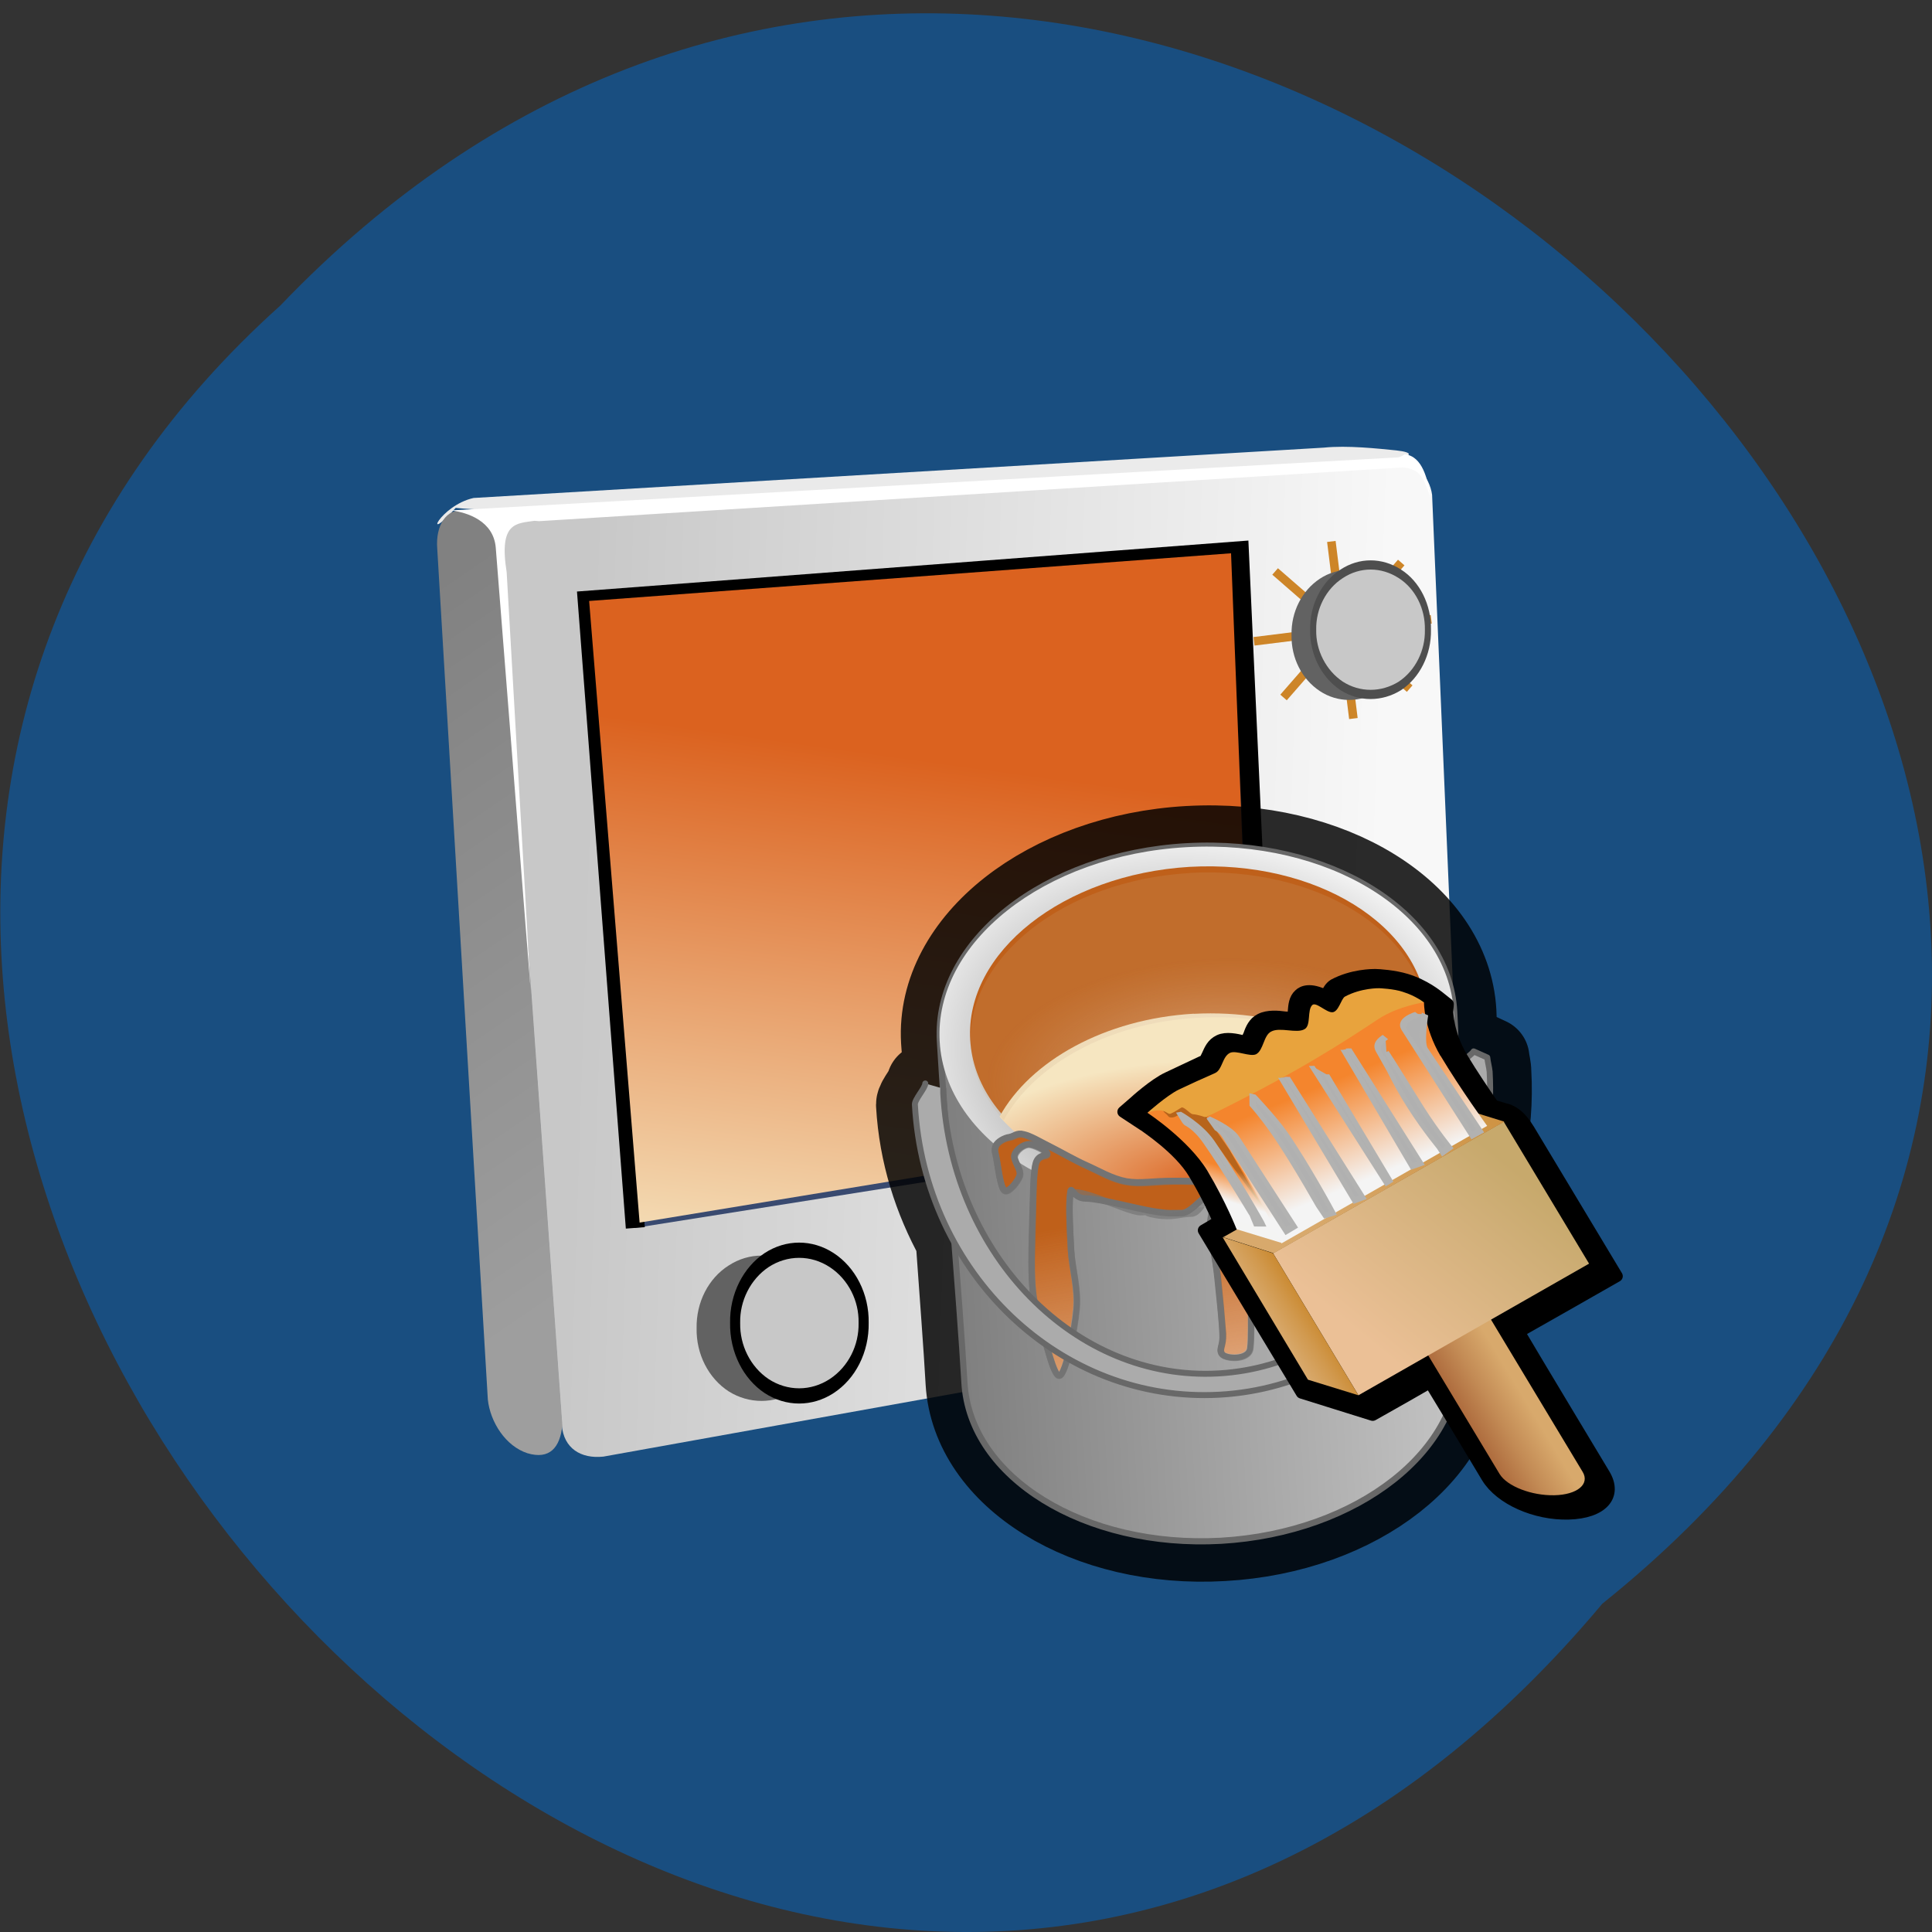 <svg xmlns="http://www.w3.org/2000/svg" xmlns:xlink="http://www.w3.org/1999/xlink" viewBox="0 0 16 16"><rect x="0" y="0" width="16" height="16" fill="#333333" stroke="none"/><defs><g id="9" clip-path="url(#8)"><path d="m 95.87 121.93 c -14.172 0.8 -25.24 9.504 -24.671 19.431 c 0.094 1.176 0.235 3.293 0.33 4.752 c 0.047 0.423 0.094 0.894 0.094 1.27 c 0 -0.235 -0.094 -0.47 -0.094 -0.753 c 0 -0.188 0 -0.329 0 -0.518 l -1.789 -0.47 c 0 0.47 -1.036 1.6 -1.036 2.07 c 0.282 4.94 1.742 9.457 3.955 13.456 c 0.377 5.317 0.8 10.821 0.989 14.256 c 0.565 9.504 12.05 16.608 25.659 15.808 c 13.607 -0.753 24.2 -9.08 23.682 -18.631 c -0.188 -2.917 -0.141 -7.763 -0.141 -12.374 c 2.26 -4.705 3.531 -10.07 3.202 -15.761 c 0 -0.518 -0.141 -0.941 -0.188 -1.411 l -1.412 -0.659 c 0 0.188 -1.318 1.129 -1.318 1.317 c 0.141 2.399 -0.047 4.799 -0.424 7.06 c 0 -4.517 0 -9.269 -0.141 -12.327 c -0.565 -9.927 -12.524 -17.314 -26.695 -16.514" transform="matrix(0.083 0 0 0.083 1.886 -3.112)" fill="url(#7)" fill-rule="evenodd" stroke="#000" stroke-linejoin="round" stroke-linecap="round" stroke-width="8.04"/></g><g id="H" clip-path="url(#G)"><path d="m 78.02 151.01 c -0.424 0.047 -1.224 0.423 -1.365 0.894 c -0.188 0.47 -0.094 0.47 0.047 1.223 c 0.141 0.753 0.424 2.917 0.8 3.199 c 0.377 0.282 1.365 -0.894 1.554 -1.506 c 0.141 -0.565 -0.659 -1.459 -0.518 -1.976 c 0.141 -0.518 0.8 -1.082 1.365 -1.129 c 0.518 0 1.742 0.612 1.883 0.941 c 0.094 0.329 -0.942 -0.047 -1.177 1.082 c -0.235 1.082 -0.235 3.482 -0.282 5.505 c -0.047 2.023 -0.188 4.799 -0.047 6.493 c 0.141 1.741 0.377 2.352 0.847 3.858 c 0.424 1.506 1.318 5.411 1.883 5.175 c 0.612 -0.235 1.507 -4.517 1.695 -6.634 c 0.188 -2.07 -0.424 -3.952 -0.565 -5.881 c -0.094 -1.882 -0.235 -4.187 -0.094 -5.458 c 0.141 -1.27 5.65 1.647 7.02 1.647 c 1.365 -0.047 -0.094 0 1.554 0.282 c 1.695 0.282 2.495 -0.141 3.531 -0.141 c 0.989 0 1.648 -2.399 2.166 -1.788 c 0.518 0.565 -0.33 1.694 -0.235 3.058 c 0.047 1.364 0.471 3.246 0.706 5.03 c 0.188 1.788 0.424 4.423 0.518 5.693 c 0.047 1.27 -0.424 1.506 -0.094 2.023 c 0.33 0.518 2.684 0.659 2.825 -0.565 c 0.141 -1.223 0.047 -2.541 0.094 -4.893 c 0.094 -2.352 0.235 -3.246 0.188 -4.47 c -0.094 -1.223 0.141 -2.823 -0.235 -4.046 c -0.377 -1.27 -0.8 -1.741 -1.177 -2.588 c -0.377 -0.847 0.565 -1.27 -0.235 -0.8 c -0.8 0.423 -4.143 0.094 -6.309 0.141 c -2.166 0.047 -3.249 0.329 -4.708 0.047 c -1.412 -0.235 -2.684 -1.035 -3.955 -1.6 c -1.224 -0.565 -2.495 -1.317 -3.531 -1.835 c -1.083 -0.518 -2.072 -1.082 -2.731 -1.27 c -0.706 -0.141 -0.989 0.235 -1.412 0.282" transform="matrix(0.083 0 0 0.083 1.886 -3.112)" fill="url(#F)" fill-rule="evenodd" stroke="#737373" stroke-width="0.643"/></g><clipPath id="G"><path d="M 0,0 H16 V16 H0 z"/></clipPath><clipPath id="8"><path d="M 0,0 H16 V16 H0 z"/></clipPath><filter id="5" filterUnits="objectBoundingBox" x="0" y="0" width="16" height="16"><feColorMatrix type="matrix" in="SourceGraphic" values="0 0 0 0 1 0 0 0 0 1 0 0 0 0 1 0 0 0 1 0"/></filter><linearGradient id="I" gradientUnits="userSpaceOnUse" x1="26.16" x2="41.03" gradientTransform="matrix(-0.046 0.001 0.026 0.043 11.691 8.02)"><stop stop-color="#d8a96c"/><stop offset="0.449" stop-color="#c38b55"/><stop offset="1" stop-color="#a66035"/></linearGradient><linearGradient id="F" gradientUnits="userSpaceOnUse" x1="94.71" y1="175.84" x2="91.67" y2="158.53"><stop stop-color="#f4d0b5"/><stop offset="1" stop-color="#f4d0b5" stop-opacity="0"/></linearGradient><linearGradient id="N" gradientUnits="userSpaceOnUse" x1="12.93" y1="16.199" x2="9.967" y2="14.193" gradientTransform="matrix(0.068 -0.106 -0.251 -0.162 13.403 13.684)" xlink:href="#M"/><linearGradient id="J" gradientUnits="userSpaceOnUse" x1="46.987" y1="72.13" x2="-0.602" y2="45.27" gradientTransform="matrix(-0.046 0.001 0.026 0.043 11.691 8.02)"><stop stop-color="#ebc096"/><stop offset="0.742" stop-color="#d0af78"/><stop offset="1" stop-color="#c7a96c"/></linearGradient><linearGradient id="M" gradientUnits="userSpaceOnUse" x1="12.57" y1="25.578" x2="6.889" y2="18.464" gradientTransform="matrix(0.114 -0.175 -0.151 -0.098 13.403 13.684)"><stop stop-color="#f4852d"/><stop offset="0.5" stop-color="#f4f4f4"/><stop offset="1" stop-color="#f4f4f3"/></linearGradient><linearGradient id="K" gradientUnits="userSpaceOnUse" x1="45.583" y1="47.934" x2="-33.21" y2="44.35" gradientTransform="matrix(-0.046 0.001 0.026 0.043 11.691 8.02)"><stop stop-color="#d8a96c"/><stop offset="0.444" stop-color="#d1994e"/><stop offset="1" stop-color="#c78222"/></linearGradient><linearGradient id="L" gradientUnits="userSpaceOnUse" x1="62.7" y1="72.978" x2="52.31" y2="72.51" gradientTransform="matrix(-0.046 0.001 0.026 0.043 11.691 8.02)" xlink:href="#K"/><linearGradient id="O" gradientUnits="userSpaceOnUse" x1="56.26" y1="40.993" x2="52.828" y2="37.565" gradientTransform="matrix(-0.046 0.001 0.026 0.043 11.691 8.02)"><stop stop-color="#f4ffe0" stop-opacity="0.4"/><stop offset="0.161" stop-color="#dfe3c1" stop-opacity="0.4"/><stop offset="0.514" stop-color="#ab9c73" stop-opacity="0.4"/><stop offset="1" stop-color="#5c3100" stop-opacity="0.4"/></linearGradient><linearGradient id="3" gradientUnits="userSpaceOnUse" x1="37.939" y1="27.504" x2="31.629" y2="86.2"><stop stop-color="#000"/><stop offset="1" stop-color="#394a70"/></linearGradient><linearGradient id="1" gradientUnits="userSpaceOnUse" x1="70.27" y1="19.481" x2="-21.12" y2="9.867" gradientTransform="matrix(0.083 0 0 0.083 5.672 2.771)"><stop stop-color="#ebebeb"/><stop offset="1" stop-color="#eaeaea"/></linearGradient><linearGradient id="2" gradientUnits="userSpaceOnUse" x1="-1.744" y1="89.41" x2="-39.36" y2="34.36" gradientTransform="matrix(0.083 0 0 0.083 5.672 2.771)"><stop stop-color="#9e9e9e"/><stop offset="1" stop-color="#818181"/></linearGradient><linearGradient id="7" gradientUnits="userSpaceOnUse" x1="72.47" y1="161.52" x2="124.43" y2="158.57"><stop stop-color="#7f7f7f"/><stop offset="1" stop-color="#c7c7c7"/></linearGradient><linearGradient id="4" gradientUnits="userSpaceOnUse" x1="31.07" y1="43.42" x2="23.58" y2="97.69" gradientTransform="matrix(0.083 0 0 0.083 5.672 2.771)"><stop stop-color="#db621f"/><stop offset="1" stop-color="#f6e6c1"/></linearGradient><linearGradient id="0" gradientUnits="userSpaceOnUse" x1="69.12" y1="63.55" x2="-10.693" y2="60.925" gradientTransform="matrix(0.083 0 0 0.083 5.672 2.771)"><stop stop-color="#f8f8f8"/><stop offset="1" stop-color="#c8c8c8"/></linearGradient><linearGradient id="A" gradientUnits="userSpaceOnUse" x1="72.32" y1="161.5" x2="124.27" y2="158.55" xlink:href="#7"/><mask id="E"><g filter="url(#5)"><path fill-opacity="0.651" d="M 0,0 H16 V16 H0 z"/></g></mask><mask id="6"><g filter="url(#5)"><path fill-opacity="0.831" d="M 0,0 H16 V16 H0 z"/></g></mask><radialGradient id="C" gradientUnits="userSpaceOnUse" cx="-6.02" cy="173.23" r="31.05" gradientTransform="matrix(0.075 -0.002 0.001 0.033 10.297 4.072)" xlink:href="#4"/><radialGradient id="D" gradientUnits="userSpaceOnUse" cx="-6.323" cy="138.19" r="35.516" gradientTransform="matrix(0.053 -0.003 0.002 0.027 10.111 5.148)"><stop stop-color="#fdede2" stop-opacity="0.502"/><stop offset="1" stop-color="#c9a981" stop-opacity="0.169"/></radialGradient><radialGradient id="B" gradientUnits="userSpaceOnUse" cx="-7.901" cy="97.82" r="34.13" gradientTransform="matrix(0.078 0.012 -0.009 0.059 11.465 3.15)"><stop stop-color="#626262"/><stop offset="1" stop-color="#fff"/></radialGradient></defs><path d="m 13.27 13.281 c 8.117 -6.508 -3.766 -18.254 -10.949 -10.75 c -7.199 6.461 4.04 18.996 10.949 10.75" fill="#194e80"/><path d="m 5.191 12.363 c -0.125 -0.047 -0.211 -0.082 -0.211 -0.082 c 0 0 0.086 0.035 0.211 0.082" fill="#fff"/><path d="m 11.516 3.801 c 0.191 -0.02 0.324 0.145 0.344 0.297 l 0.27 6.359 c 0.016 0.188 -0.152 0.355 -0.305 0.379 l -6.828 1.227 c -0.188 0.02 -0.328 -0.07 -0.344 -0.258 l -0.516 -7.207 c -0.02 -0.191 0.109 -0.328 0.297 -0.344" fill="url(#0)"/><path d="m 10.965 3.707 c 0.191 -0.02 0.449 0.008 0.598 0.023 c 0.148 0.016 0.145 0.051 -0.047 0.07 l -7.078 0.414 c -0.188 0.02 -0.516 0.008 -0.664 -0.008 c -0.285 0.32 -0.133 -0.02 0.148 -0.082" fill="url(#1)"/><path d="m 4.04 11.59 c 0.02 0.188 0.148 0.387 0.328 0.445 c 0.184 0.055 0.27 -0.047 0.289 -0.23 l -0.516 -7.207 c -0.02 -0.191 -0.152 -0.355 -0.301 -0.371 c -0.145 -0.016 -0.234 0.125 -0.219 0.316" fill="url(#2)"/><path d="m 4.426 4.313 c -0.148 0.023 -0.297 0.008 -0.23 0.426 l 0.199 3.465 l -0.289 -3.664 c -0.016 -0.227 -0.238 -0.297 -0.371 -0.313 l 7.82 -0.438 c 0.039 0.004 0.078 -0.027 0.078 -0.027 c 0.148 0.016 0.191 0.207 0.215 0.359 c -0.059 -0.156 -0.078 -0.234 -0.227 -0.25 l -7.156 0.445" fill="#fff"/><path d="m 57.958 79.16 l -2.637 -57.59 l -65.07 4.94 l 4.802 62.62" transform="matrix(0.083 0 0 0.083 5.672 2.771)" fill="url(#3)" stroke="#000" stroke-width="1.898"/><g fill-rule="evenodd"><path d="m 10.379 9.289 l -0.184 -4.707 l -5.316 0.395 l 0.418 5.148" fill="url(#4)"/><path d="m 6.844 11 c 0.004 0.215 -0.098 0.414 -0.266 0.523 c -0.168 0.105 -0.375 0.105 -0.543 0 c -0.168 -0.109 -0.27 -0.309 -0.266 -0.523 c -0.004 -0.215 0.098 -0.414 0.266 -0.52 c 0.168 -0.109 0.375 -0.109 0.543 0 c 0.168 0.105 0.27 0.305 0.266 0.52" fill="#626262"/><path d="m 52.55 100.64 c 0.071 2.588 -1.766 4.987 -4.802 6.305 c -3.037 1.317 -6.78 1.317 -9.816 0 c -2.966 -1.317 -4.802 -3.717 -4.732 -6.305 c -0.071 -2.541 1.766 -4.94 4.732 -6.257 c 3.037 -1.317 6.78 -1.317 9.816 0 c 3.037 1.317 4.873 3.717 4.802 6.257" transform="matrix(0.055 0 0 0.083 4.262 2.602)" fill="#c8c8c8" stroke="#000" stroke-linejoin="round" stroke-linecap="round" stroke-width="1.519"/></g><g fill="none" stroke="#cd8528" transform="matrix(0.071 0 0 0.071 -0.352 1.573)"><path d="m 160.25 41 l 2.57 20.658"/><path d="m 171.9 50.08 l -20.673 2.569"/><path d="m 153.69 44.502 l 15.696 13.663"/><path d="m 168.4 43.46 l -13.727 15.74"/></g><g fill-rule="evenodd"><path d="m 11.648 5.258 c 0.004 0.191 -0.086 0.367 -0.234 0.465 c -0.148 0.098 -0.336 0.098 -0.484 0 c -0.148 -0.098 -0.238 -0.273 -0.234 -0.465 c -0.004 -0.191 0.086 -0.367 0.234 -0.465 c 0.148 -0.098 0.336 -0.098 0.484 0 c 0.148 0.098 0.238 0.273 0.234 0.465" fill="#626262"/><path d="m 52.54 100.68 c 0.079 2.532 -1.742 4.958 -4.75 6.276 c -3.087 1.266 -6.808 1.266 -9.817 0 c -3.01 -1.319 -4.908 -3.745 -4.829 -6.276 c -0.079 -2.584 1.821 -5.01 4.829 -6.276 c 3.01 -1.319 6.729 -1.319 9.817 0 c 3.01 1.266 4.829 3.692 4.75 6.276" transform="matrix(0.049 0 0 0.074 9.251 -2.234)" fill="#c8c8c8" stroke="#4e4e4e" stroke-linejoin="round" stroke-linecap="round" stroke-width="1.029"/></g><g fill="none" stroke="#cd8528" transform="matrix(0.071 0 0 0.071 -0.227 5.668)"><path d="m 160.25 40.986 l 2.57 20.713"/><path d="m 171.9 50.06 l -20.673 2.569"/><path d="m 153.69 44.48 l 15.696 13.717"/><path d="m 168.4 43.5 l -13.672 15.685"/></g><g fill-rule="evenodd"><path d="m 11.773 9.352 c 0.004 0.191 -0.086 0.371 -0.234 0.465 c -0.148 0.098 -0.336 0.098 -0.484 0 c -0.148 -0.094 -0.238 -0.273 -0.234 -0.465 c -0.004 -0.188 0.086 -0.367 0.234 -0.465 c 0.148 -0.094 0.336 -0.094 0.484 0 c 0.148 0.098 0.238 0.277 0.234 0.465" fill="#626262"/><path d="m 52.54 100.66 c 0.079 2.584 -1.742 4.958 -4.75 6.276 c -3.087 1.319 -6.808 1.319 -9.817 0 c -3.01 -1.319 -4.908 -3.692 -4.829 -6.276 c -0.079 -2.584 1.821 -4.958 4.829 -6.276 c 3.01 -1.319 6.729 -1.319 9.817 0 c 3.01 1.319 4.829 3.692 4.75 6.276" transform="matrix(0.049 0 0 0.074 9.376 1.861)" fill="#c8c8c8" stroke="#4e4e4e" stroke-linejoin="round" stroke-linecap="round" stroke-width="1.029"/></g><use xlink:href="#9" mask="url(#6)"/><g fill-rule="evenodd"><path d="m 95.68 121.93 c -14.172 0.8 -25.19 9.504 -24.624 19.431 c 0.471 8.375 1.977 25.877 2.448 34.06 c 0.518 9.504 12.01 16.561 25.612 15.808 c 13.654 -0.8 24.25 -9.127 23.682 -18.631 c -0.424 -7.998 0.094 -25.642 -0.424 -34.2 c -0.565 -9.88 -12.524 -17.267 -26.695 -16.467" transform="matrix(0.083 0 0 0.083 1.886 -3.112)" fill="url(#A)" stroke="#686868" stroke-linejoin="round" stroke-linecap="round" stroke-width="0.615"/><path d="m 12.04 8.383 c 0.047 0.824 -0.867 1.547 -2.043 1.613 c -1.176 0.066 -2.168 -0.547 -2.215 -1.371 c -0.047 -0.82 0.867 -1.543 2.043 -1.609 c 1.18 -0.066 2.168 0.547 2.215 1.367" fill="url(#B)"/><path d="m 11.82 8.398 c 0.043 0.73 -0.773 1.371 -1.816 1.43 c -1.047 0.059 -1.926 -0.484 -1.969 -1.215 c -0.043 -0.73 0.773 -1.371 1.816 -1.434 c 1.047 -0.059 1.926 0.484 1.969 1.219" fill="#bf601a"/><path d="m 9.887 8.395 c -0.738 0.043 -1.355 0.391 -1.609 0.852 c 0.344 0.395 0.977 0.641 1.691 0.602 c 0.719 -0.043 1.316 -0.359 1.617 -0.789 c -0.305 -0.43 -0.957 -0.703 -1.699 -0.664" fill="url(#C)"/><path d="m 9.855 7.23 c -1.043 0.059 -1.859 0.703 -1.816 1.434 c 0.012 0.227 0.113 0.434 0.273 0.613 c 0.254 -0.461 0.871 -0.809 1.609 -0.848 c 0.738 -0.043 1.395 0.23 1.699 0.66 c 0.137 -0.195 0.215 -0.414 0.203 -0.645 c -0.043 -0.73 -0.922 -1.273 -1.969 -1.215" fill="url(#D)"/><path d="m 77.977 150.96 c -0.424 0.047 -1.177 0.423 -1.365 0.894 c -0.141 0.47 -0.047 0.47 0.094 1.223 c 0.141 0.753 0.377 2.917 0.8 3.199 c 0.377 0.282 1.365 -0.941 1.507 -1.506 c 0.188 -0.612 -0.659 -1.506 -0.518 -2.023 c 0.141 -0.518 0.847 -1.035 1.365 -1.082 c 0.565 -0.047 1.789 0.565 1.883 0.894 c 0.141 0.329 -0.895 0 -1.13 1.082 c -0.282 1.129 -0.235 3.529 -0.33 5.552 c -0.047 1.976 -0.141 4.752 0 6.493 c 0.094 1.741 0.33 2.305 0.8 3.811 c 0.471 1.506 1.318 5.458 1.93 5.222 c 0.612 -0.235 1.46 -4.564 1.648 -6.634 c 0.188 -2.07 -0.424 -3.999 -0.518 -5.881 c -0.094 -1.882 -0.235 -4.234 -0.094 -5.505 c 0.094 -1.223 0.188 0.376 1.554 0.376 c 1.365 0 4.991 0.988 6.686 1.27 c 1.695 0.282 1.93 0.188 2.919 0.188 c 1.036 0 2.589 -2.399 3.06 -1.788 c 0.518 0.565 -0.282 1.694 -0.235 3.058 c 0.094 1.364 0.518 3.246 0.706 5.03 c 0.188 1.788 0.471 4.376 0.518 5.693 c 0.094 1.27 -0.377 1.506 -0.094 2.023 c 0.33 0.518 2.684 0.659 2.825 -0.565 c 0.141 -1.223 0.094 -2.541 0.141 -4.893 c 0.094 -2.352 0.235 -3.293 0.141 -4.47 c -0.047 -1.223 0.141 -2.823 -0.235 -4.093 c -0.33 -1.27 -0.753 -1.694 -1.13 -2.588 c -0.377 -0.847 0.518 -1.223 -0.282 -0.8 c -0.753 0.47 -4.143 0.141 -6.309 0.188 c -2.119 0 -3.202 0.282 -4.661 0.047 c -1.46 -0.282 -2.684 -1.035 -3.955 -1.6 c -1.271 -0.565 -2.542 -1.317 -3.578 -1.835 c -1.036 -0.518 -2.025 -1.129 -2.731 -1.27 c -0.659 -0.188 -0.942 0.235 -1.412 0.282" transform="matrix(0.083 0 0 0.083 1.886 -3.112)" fill="#bf601a" stroke="#737373" stroke-width="0.643"/></g><use xlink:href="#H" mask="url(#E)"/><g stroke-linejoin="round"><path d="m 69.6 145.6 c 0 0.47 -1.083 1.6 -1.036 2.117 c 0.942 16.891 14.595 29.829 30.415 28.935 c 15.819 -0.894 27.872 -15.338 26.931 -32.23 c -0.047 -0.47 -0.188 -0.941 -0.235 -1.411 l -1.365 -0.612 c 0 0.141 -1.318 1.129 -1.318 1.27 c 0.895 16.232 -9.887 30.06 -24.15 30.864 c -14.219 0.8 -26.554 -11.715 -27.449 -27.947 c 0 -0.141 0 -0.329 0 -0.47" transform="matrix(0.083 0 0 0.083 1.886 -3.112)" fill="#ababab" fill-rule="evenodd" stroke="#686868" stroke-linecap="round" stroke-width="0.594"/><path d="m 108.82 139.32 h 0.04 c 0.24 0 1.56 0.081 2.6 0.403 c 1.56 0.484 2.6 1.371 2.72 1.452 l 0.8 0.645 l -0.04 0.645 c 0 0.04 0 1.855 1.24 3.952 c 0.84 1.411 1.84 2.904 2.64 4.073 c 0.48 0.121 0.8 0.242 0.96 0.282 c 1.12 0.242 1.76 1.331 2.04 1.774 l 7.439 12.501 c 0 0 -7.199 4.154 -8.279 4.759 c 0.88 1.532 7.199 12.138 7.199 12.138 c 1.12 1.855 -0.16 3.307 -3 3.387 c -2.8 0.081 -5.759 -1.25 -6.879 -3.105 c 0 0 -3.279 -5.525 -4.839 -8.106 c -1.64 0.968 -4.839 2.783 -4.839 2.783 l -5.999 -1.895 l -8.279 -13.872 c 0 0 0.96 -0.565 1.28 -0.766 c -0.36 -0.807 -1.04 -2.339 -2.08 -4.073 c -1.24 -2.137 -4.199 -4.073 -4.239 -4.113 l -1.76 -1.169 l 0.92 -0.807 c 0.08 -0.081 1.72 -1.573 2.84 -2.097 c 0 0 2.88 -1.371 2.88 -1.371 l 0.2 -0.081 c 0.08 -0.04 0.2 -0.323 0.28 -0.484 c 0.2 -0.444 0.4 -0.968 1 -1.25 c 0.6 -0.282 1.44 -0.081 1.96 0.04 c 0 0 0.16 0 0.28 0.04 c 0.08 -0.121 0.2 -0.403 0.28 -0.565 c 0.16 -0.484 0.4 -1.048 0.96 -1.331 c 0.64 -0.323 1.48 -0.242 2.08 -0.161 c 0.24 0 0.52 0.04 0.64 0.04 c 0.08 -0.121 0.08 -0.403 0.08 -0.565 c 0.04 -0.484 0.08 -1.048 0.48 -1.411 c 0.28 -0.282 0.92 -0.565 2.2 0.081 c 0.04 0 0.04 -0.04 0.08 -0.081 c 0.16 -0.323 0.32 -0.645 0.64 -0.847 c 1.56 -0.847 3.279 -0.847 3.479 -0.847" transform="matrix(0.098 0 0 0.097 0.723 -5.441)" stroke="#000" stroke-width="0.996"/></g><path d="m 11.844 10.668 c 0.188 -0.004 0.391 0.074 0.453 0.176 l 0.809 1.344 c 0.063 0.102 -0.043 0.191 -0.234 0.195 c -0.188 0.004 -0.391 -0.074 -0.453 -0.176 l -0.809 -1.344 c -0.063 -0.102 0.043 -0.191 0.234 -0.195" fill="url(#I)"/><path d="m 12.453 9.289 l -1.91 1.09 l 0.707 1.176 l 1.91 -1.09" fill="url(#J)"/><path d="m 12.04 9.16 l -1.91 1.086 l 0.418 0.133 l 1.91 -1.09" fill="url(#K)"/><path d="m 10.543 10.379 l -0.418 -0.133 l 0.707 1.18 l 0.418 0.129" fill="url(#L)"/><path d="m 11.93 8.746 c -0.141 -0.242 -0.137 -0.445 -0.137 -0.445 c 0 0 -0.129 -0.016 -0.348 0.098 c -0.531 0.281 -1.461 0.855 -1.461 0.855 l 0.629 1.043 l 1.703 -0.973 c 0 0 -0.219 -0.301 -0.387 -0.582" fill="url(#M)"/><path d="m 11.621 8.215 c -0.078 -0.027 -0.199 -0.031 -0.199 -0.031 c 0 0 -0.148 -0.004 -0.285 0.07 c -0.031 0.02 -0.051 0.125 -0.102 0.129 c -0.051 0.004 -0.137 -0.09 -0.168 -0.059 c -0.043 0.043 -0.008 0.168 -0.063 0.199 c -0.066 0.039 -0.203 -0.02 -0.277 0.02 c -0.063 0.031 -0.063 0.156 -0.125 0.188 c -0.051 0.023 -0.164 -0.035 -0.215 -0.012 c -0.066 0.031 -0.063 0.141 -0.125 0.168 c -0.117 0.051 -0.219 0.098 -0.301 0.137 c -0.102 0.051 -0.258 0.191 -0.258 0.191 l 0.48 0.039 c 0 0 0.484 -0.23 0.922 -0.492 c 0.191 -0.113 0.371 -0.23 0.512 -0.324 c 0.16 -0.105 0.375 -0.137 0.375 -0.137 c 0 0 -0.07 -0.055 -0.172 -0.086" fill="#e8a33d"/><path d="m 10.32 9.738 c -0.145 -0.242 -0.336 -0.484 -0.336 -0.484 c 0 0 -0.055 -0.023 -0.109 -0.027 c -0.02 -0.004 -0.07 -0.063 -0.09 -0.055 c -0.023 0.012 -0.051 0.035 -0.09 0.051 c -0.016 0.008 -0.035 -0.016 -0.063 -0.023 c -0.055 -0.016 -0.129 0.016 -0.129 0.016 c 0 0 0.34 0.223 0.496 0.48 c 0.156 0.262 0.242 0.484 0.242 0.484 l 0.371 0.113 c 0 0 -0.129 -0.277 -0.293 -0.555" fill="url(#N)"/><path d="m 9.984 9.254 c 0 0 -0.055 -0.023 -0.109 -0.027 c -0.02 -0.004 -0.07 -0.063 -0.09 -0.055 c -0.023 0.012 -0.051 0.035 -0.09 0.051 c -0.016 0.008 -0.035 -0.016 -0.063 -0.023 c 0 0 0.012 0.016 0.031 0.031 c 0.016 0.016 0.016 0.027 0.051 0.023 c 0.039 -0.008 0.055 -0.039 0.09 -0.02 c 0.035 0.016 0.145 0.133 0.18 0.152 c 0.035 0.016 0.07 0.059 0.094 0.098 c 0.027 0.039 0.387 0.527 0.391 0.535 c 0.004 0.004 -0.273 -0.469 -0.285 -0.496 c -0.016 -0.027 -0.191 -0.27 -0.191 -0.27" fill="url(#O)"/><g fill="#b0b0b0" stroke="#b2b2b1" transform="matrix(-0.046 0.001 0.026 0.041 11.635 7.776)"><path d="m 4.884 15.04 c 0 0 3.892 5.437 3.862 6.756 l -0.516 16.773 l 2.027 0.88 l 0.096 -21.18 c 0.068 -2.167 -4.076 -3.172 -4.212 -3.262"/><path d="m 16 22.422 c -0.032 0.095 0.053 8.942 0.069 11.11 c -0.024 4.99 -0.581 8.114 -0.581 8.114 l 1.827 0.98 c -0.02 -0.188 0.729 -3.882 0.734 -9.06 c 0.016 -2.26 -0.175 -4.89 -0.463 -7.235 l -0.245 -3.947 c -0.073 -1.504 -1.985 -2.482 -2.83 -2.927"/><path d="m 22.352 21.571 l 0.068 23.16 l 1.956 0.6 l -0.946 -23.507"/><path d="m 29.19 26.636 l 0.678 21.349 l 0.93 0.443 l 0.06 -23.537"/><path d="m 36.463 26.982 l 0.102 24.285 l 1.872 0.602 l -0.78 -24.735"/><path d="m 43.13 37.983 c -0.338 6.412 0.444 15.896 0.483 16.272 l 1.904 0.507 c 0.032 -0.095 -0.713 -10.428 -0.355 -16.652 c 0.169 -3.206 0.688 -5.481 0.688 -5.481 l -1.294 -2.314 c 0.02 0.188 -1.193 4.272 -1.427 7.668"/><path d="m 57.08 39.444 c -0.338 6.412 0.232 16.279 0.323 16.747 l 0.923 -0.028 c -0.052 -0.093 -0.39 -10.155 -0.032 -16.379 c 0.169 -3.206 1.484 -3.905 1.432 -3.997 l -0.016 -2.165 c -0.064 0.19 -2.48 2.428 -2.63 5.822"/><path d="m 52.2 38.65 c 0 0 -0.211 18.08 -0.211 18.08 l 2.079 0.973 l 0.196 -19.02 c 0.018 -1.036 0.546 -1.617 0.546 -1.617 l 0.151 -2.17 c -0.116 0.098 -2.707 1.87 -2.762 3.755"/></g></svg>